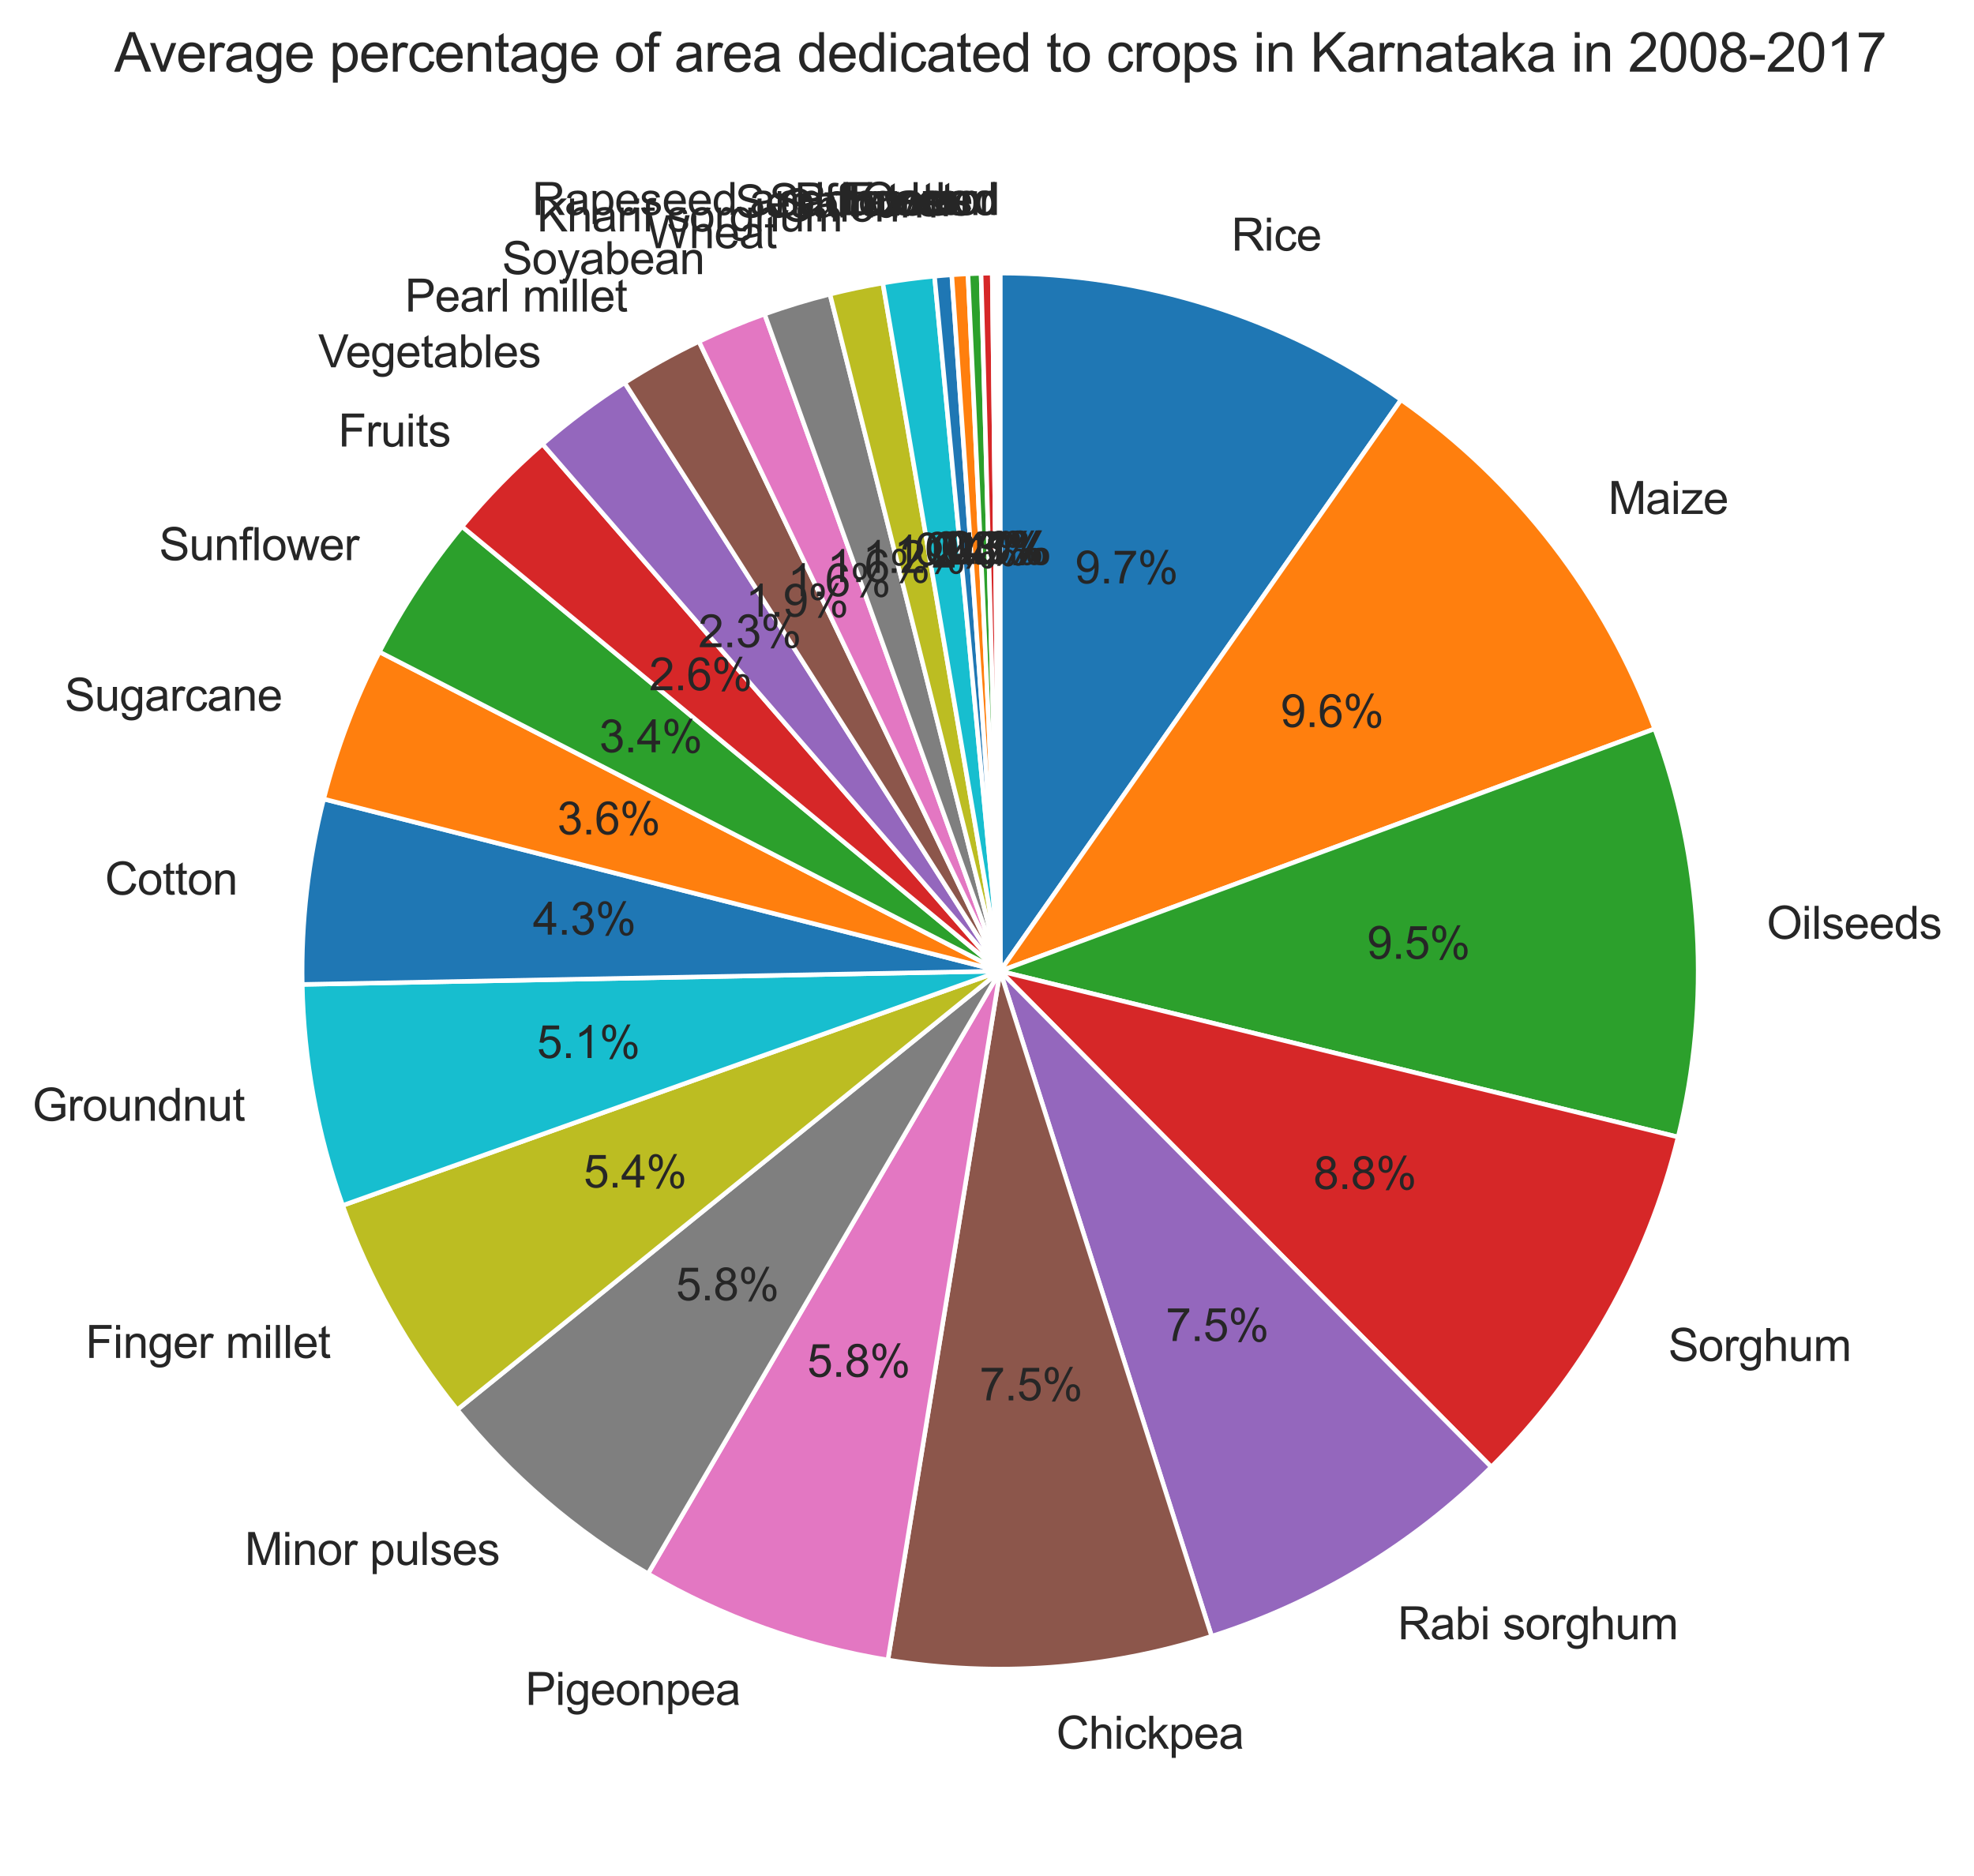 <svg xmlns="http://www.w3.org/2000/svg" xmlns:xlink="http://www.w3.org/1999/xlink" width="585.34" height="556.287" version="1.1" viewBox="0 0 439.005 417.216"><defs><style type="text/css">*{stroke-linejoin:round;stroke-linecap:butt}</style></defs><g id="figure_1"><g id="patch_1"><path d="M 0 417.216 L 439.005 417.216 L 439.005 -0 L 0 -0 z" style="fill:#fff"/></g><g id="axes_1"><g id="patch_2"><path d="M 311.59 88.906 C 298.606 79.796 284.303 72.729 269.178 67.952 C 254.054 63.175 238.286 60.744 222.425 60.744 L 222.425 215.976 z" style="fill:#1f77b4;stroke:#fff;stroke-linejoin:miter"/></g><g id="patch_3"><path d="M 368.002 162.086 C 362.564 147.394 354.932 133.609 345.367 121.201 C 335.802 108.794 324.414 97.905 311.59 88.906 L 222.425 215.976 z" style="fill:#ff7f0e;stroke:#fff;stroke-linejoin:miter"/></g><g id="patch_4"><path d="M 373.205 252.884 C 376.87 237.914 378.284 222.482 377.403 207.095 C 376.521 191.709 373.353 176.539 368.002 162.086 L 222.425 215.976 z" style="fill:#2ca02c;stroke:#fff;stroke-linejoin:miter"/></g><g id="patch_5"><path d="M 331.66 326.269 C 341.789 316.237 350.488 304.858 357.511 292.452 C 364.535 280.046 369.816 266.731 373.205 252.884 L 222.425 215.976 z" style="fill:#d62728;stroke:#fff;stroke-linejoin:miter"/></g><g id="patch_6"><path d="M 269.462 363.91 C 281.131 360.199 292.32 355.121 302.796 348.782 C 313.271 342.442 322.96 334.885 331.66 326.269 L 222.425 215.976 z" style="fill:#9467bd;stroke:#fff;stroke-linejoin:miter"/></g><g id="patch_7"><path d="M 197.459 369.187 C 209.459 371.142 221.646 371.681 233.772 370.792 C 245.897 369.904 257.876 367.594 269.462 363.91 L 222.425 215.976 z" style="fill:#8c564b;stroke:#fff;stroke-linejoin:miter"/></g><g id="patch_8"><path d="M 144.105 350.002 C 152.316 354.8 160.95 358.833 169.899 362.051 C 178.848 365.269 188.073 367.657 197.459 369.187 L 222.425 215.976 z" style="fill:#e377c2;stroke:#fff;stroke-linejoin:miter"/></g><g id="patch_9"><path d="M 101.682 313.536 C 107.578 320.833 114.123 327.581 121.237 333.696 C 128.351 339.811 136.005 345.269 144.105 350.002 L 222.425 215.976 z" style="fill:#7f7f7f;stroke:#fff;stroke-linejoin:miter"/></g><g id="patch_10"><path d="M 76.205 268.098 C 79.136 276.32 82.755 284.28 87.024 291.893 C 91.292 299.507 96.196 306.747 101.682 313.536 L 222.425 215.976 z" style="fill:#bcbd22;stroke:#fff;stroke-linejoin:miter"/></g><g id="patch_11"><path d="M 67.221 218.94 C 67.381 227.308 68.217 235.649 69.722 243.883 C 71.227 252.116 73.395 260.214 76.205 268.098 L 222.425 215.976 z" style="fill:#17becf;stroke:#fff;stroke-linejoin:miter"/></g><g id="patch_12"><path d="M 71.985 177.702 C 70.273 184.43 69.015 191.265 68.218 198.161 C 67.422 205.057 67.088 211.999 67.221 218.94 L 222.425 215.976 z" style="fill:#1f77b4;stroke:#fff;stroke-linejoin:miter"/></g><g id="patch_13"><path d="M 84.38 144.978 C 81.706 150.177 79.328 155.523 77.257 160.99 C 75.187 166.457 73.426 172.037 71.985 177.702 L 222.425 215.976 z" style="fill:#ff7f0e;stroke:#fff;stroke-linejoin:miter"/></g><g id="patch_14"><path d="M 102.754 117.102 C 99.202 121.401 95.884 125.889 92.815 130.545 C 89.746 135.201 86.931 140.019 84.38 144.978 L 222.425 215.976 z" style="fill:#2ca02c;stroke:#fff;stroke-linejoin:miter"/></g><g id="patch_15"><path d="M 120.65 98.763 C 117.421 101.567 114.309 104.502 111.323 107.563 C 108.336 110.623 105.478 113.806 102.754 117.102 L 222.425 215.976 z" style="fill:#d62728;stroke:#fff;stroke-linejoin:miter"/></g><g id="patch_16"><path d="M 138.924 85.114 C 135.716 87.161 132.585 89.326 129.536 91.603 C 126.487 93.88 123.523 96.268 120.65 98.763 L 222.425 215.976 z" style="fill:#9467bd;stroke:#fff;stroke-linejoin:miter"/></g><g id="patch_17"><path d="M 155.439 75.94 C 152.597 77.3 149.796 78.746 147.042 80.276 C 144.288 81.806 141.58 83.42 138.924 85.114 L 222.425 215.976 z" style="fill:#8c564b;stroke:#fff;stroke-linejoin:miter"/></g><g id="patch_18"><path d="M 170.039 69.85 C 167.556 70.74 165.096 71.694 162.661 72.709 C 160.227 73.725 157.819 74.802 155.439 75.94 L 222.425 215.976 z" style="fill:#e377c2;stroke:#fff;stroke-linejoin:miter"/></g><g id="patch_19"><path d="M 184.576 65.428 C 182.119 66.046 179.677 66.724 177.253 67.461 C 174.829 68.199 172.424 68.995 170.039 69.85 L 222.425 215.976 z" style="fill:#7f7f7f;stroke:#fff;stroke-linejoin:miter"/></g><g id="patch_20"><path d="M 196.335 62.952 C 194.36 63.289 192.392 63.663 190.431 64.076 C 188.471 64.489 186.519 64.94 184.576 65.428 L 222.425 215.976 z" style="fill:#bcbd22;stroke:#fff;stroke-linejoin:miter"/></g><g id="patch_21"><path d="M 207.831 61.431 C 205.906 61.613 203.985 61.831 202.069 62.084 C 200.152 62.338 198.24 62.627 196.335 62.952 L 222.425 215.976 z" style="fill:#17becf;stroke:#fff;stroke-linejoin:miter"/></g><g id="patch_22"><path d="M 211.666 61.117 C 211.026 61.161 210.387 61.21 209.747 61.262 C 209.108 61.315 208.469 61.371 207.831 61.431 L 222.425 215.976 z" style="fill:#1f77b4;stroke:#fff;stroke-linejoin:miter"/></g><g id="patch_23"><path d="M 215.268 60.909 C 214.667 60.936 214.067 60.968 213.466 61.002 C 212.866 61.037 212.266 61.075 211.666 61.117 L 222.425 215.976 z" style="fill:#ff7f0e;stroke:#fff;stroke-linejoin:miter"/></g><g id="patch_24"><path d="M 218.184 60.802 C 217.698 60.815 217.212 60.83 216.726 60.848 C 216.24 60.866 215.754 60.886 215.268 60.909 L 222.425 215.976 z" style="fill:#2ca02c;stroke:#fff;stroke-linejoin:miter"/></g><g id="patch_25"><path d="M 220.672 60.754 C 220.258 60.758 219.843 60.765 219.428 60.773 C 219.014 60.781 218.599 60.79 218.184 60.802 L 222.425 215.976 z" style="fill:#d62728;stroke:#fff;stroke-linejoin:miter"/></g><g id="patch_26"><path d="M 221.652 60.746 C 221.489 60.746 221.325 60.747 221.162 60.749 C 220.999 60.75 220.836 60.752 220.672 60.754 L 222.425 215.976 z" style="fill:#9467bd;stroke:#fff;stroke-linejoin:miter"/></g><g id="patch_27"><path d="M 222.187 60.744 C 222.098 60.744 222.009 60.744 221.92 60.744 C 221.83 60.745 221.741 60.745 221.652 60.746 L 222.425 215.976 z" style="fill:#8c564b;stroke:#fff;stroke-linejoin:miter"/></g><g id="patch_28"><path d="M 222.425 60.744 C 222.385 60.744 222.346 60.744 222.306 60.744 C 222.266 60.744 222.227 60.744 222.187 60.744 L 222.425 215.976 z" style="fill:#e377c2;stroke:#fff;stroke-linejoin:miter"/></g><g id="text_1"><g style="fill:#262626" transform="translate(273.854 55.734) scale(0.1 -0.1)"><defs><path id="ArialMT-52" d="M 503 0 L 503 4581 L 2534 4581 Q 3147 4581 3465 4457 Q 3784 4334 3975 4021 Q 4166 3709 4166 3331 Q 4166 2844 3850 2509 Q 3534 2175 2875 2084 Q 3116 1969 3241 1856 Q 3506 1613 3744 1247 L 4541 0 L 3778 0 L 3172 953 Q 2906 1366 2734 1584 Q 2563 1803 2427 1890 Q 2291 1978 2150 2013 Q 2047 2034 1813 2034 L 1109 2034 L 1109 0 L 503 0 z M 1109 2559 L 2413 2559 Q 2828 2559 3062 2645 Q 3297 2731 3419 2920 Q 3541 3109 3541 3331 Q 3541 3656 3305 3865 Q 3069 4075 2559 4075 L 1109 4075 L 1109 2559 z" transform="scale(0.016)"/><path id="ArialMT-69" d="M 425 3934 L 425 4581 L 988 4581 L 988 3934 L 425 3934 z M 425 0 L 425 3319 L 988 3319 L 988 0 L 425 0 z" transform="scale(0.016)"/><path id="ArialMT-63" d="M 2588 1216 L 3141 1144 Q 3050 572 2676 248 Q 2303 -75 1759 -75 Q 1078 -75 664 370 Q 250 816 250 1647 Q 250 2184 428 2587 Q 606 2991 970 3192 Q 1334 3394 1763 3394 Q 2303 3394 2647 3120 Q 2991 2847 3088 2344 L 2541 2259 Q 2463 2594 2264 2762 Q 2066 2931 1784 2931 Q 1359 2931 1093 2626 Q 828 2322 828 1663 Q 828 994 1084 691 Q 1341 388 1753 388 Q 2084 388 2306 591 Q 2528 794 2588 1216 z" transform="scale(0.016)"/><path id="ArialMT-65" d="M 2694 1069 L 3275 997 Q 3138 488 2766 206 Q 2394 -75 1816 -75 Q 1088 -75 661 373 Q 234 822 234 1631 Q 234 2469 665 2931 Q 1097 3394 1784 3394 Q 2450 3394 2872 2941 Q 3294 2488 3294 1666 Q 3294 1616 3291 1516 L 816 1516 Q 847 969 1125 678 Q 1403 388 1819 388 Q 2128 388 2347 550 Q 2566 713 2694 1069 z M 847 1978 L 2700 1978 Q 2663 2397 2488 2606 Q 2219 2931 1791 2931 Q 1403 2931 1139 2672 Q 875 2413 847 1978 z" transform="scale(0.016)"/></defs><use xlink:href="#ArialMT-52"/><use x="72.217" xlink:href="#ArialMT-69"/><use x="94.434" xlink:href="#ArialMT-63"/><use x="144.434" xlink:href="#ArialMT-65"/></g></g><g id="text_2"><g style="fill:#262626" transform="translate(239.081 129.746) scale(0.1 -0.1)"><defs><path id="ArialMT-39" d="M 350 1059 L 891 1109 Q 959 728 1153 556 Q 1347 384 1650 384 Q 1909 384 2104 503 Q 2300 622 2425 820 Q 2550 1019 2634 1356 Q 2719 1694 2719 2044 Q 2719 2081 2716 2156 Q 2547 1888 2255 1720 Q 1963 1553 1622 1553 Q 1053 1553 659 1965 Q 266 2378 266 3053 Q 266 3750 677 4175 Q 1088 4600 1706 4600 Q 2153 4600 2523 4359 Q 2894 4119 3086 3673 Q 3278 3228 3278 2384 Q 3278 1506 3087 986 Q 2897 466 2520 194 Q 2144 -78 1638 -78 Q 1100 -78 759 220 Q 419 519 350 1059 z M 2653 3081 Q 2653 3566 2395 3850 Q 2138 4134 1775 4134 Q 1400 4134 1122 3828 Q 844 3522 844 3034 Q 844 2597 1108 2323 Q 1372 2050 1759 2050 Q 2150 2050 2401 2323 Q 2653 2597 2653 3081 z" transform="scale(0.016)"/><path id="ArialMT-2e" d="M 581 0 L 581 641 L 1222 641 L 1222 0 L 581 0 z" transform="scale(0.016)"/><path id="ArialMT-37" d="M 303 3981 L 303 4522 L 3269 4522 L 3269 4084 Q 2831 3619 2401 2847 Q 1972 2075 1738 1259 Q 1569 684 1522 0 L 944 0 Q 953 541 1156 1306 Q 1359 2072 1739 2783 Q 2119 3494 2547 3981 L 303 3981 z" transform="scale(0.016)"/><path id="ArialMT-25" d="M 372 3481 Q 372 3972 619 4315 Q 866 4659 1334 4659 Q 1766 4659 2048 4351 Q 2331 4044 2331 3447 Q 2331 2866 2045 2552 Q 1759 2238 1341 2238 Q 925 2238 648 2547 Q 372 2856 372 3481 z M 1350 4272 Q 1141 4272 1002 4090 Q 863 3909 863 3425 Q 863 2984 1003 2804 Q 1144 2625 1350 2625 Q 1563 2625 1702 2806 Q 1841 2988 1841 3469 Q 1841 3913 1700 4092 Q 1559 4272 1350 4272 z M 1353 -169 L 3859 4659 L 4316 4659 L 1819 -169 L 1353 -169 z M 3334 1075 Q 3334 1569 3581 1911 Q 3828 2253 4300 2253 Q 4731 2253 5014 1945 Q 5297 1638 5297 1041 Q 5297 459 5011 145 Q 4725 -169 4303 -169 Q 3888 -169 3611 142 Q 3334 453 3334 1075 z M 4316 1866 Q 4103 1866 3964 1684 Q 3825 1503 3825 1019 Q 3825 581 3965 400 Q 4106 219 4313 219 Q 4528 219 4667 400 Q 4806 581 4806 1063 Q 4806 1506 4665 1686 Q 4525 1866 4316 1866 z" transform="scale(0.016)"/></defs><use xlink:href="#ArialMT-39"/><use x="55.615" xlink:href="#ArialMT-2e"/><use x="83.398" xlink:href="#ArialMT-37"/><use x="139.014" xlink:href="#ArialMT-25"/></g></g><g id="text_3"><g style="fill:#262626" transform="translate(357.661 114.309) scale(0.1 -0.1)"><defs><path id="ArialMT-4d" d="M 475 0 L 475 4581 L 1388 4581 L 2472 1338 Q 2622 884 2691 659 Q 2769 909 2934 1394 L 4031 4581 L 4847 4581 L 4847 0 L 4263 0 L 4263 3834 L 2931 0 L 2384 0 L 1059 3900 L 1059 0 L 475 0 z" transform="scale(0.016)"/><path id="ArialMT-61" d="M 2588 409 Q 2275 144 1986 34 Q 1697 -75 1366 -75 Q 819 -75 525 192 Q 231 459 231 875 Q 231 1119 342 1320 Q 453 1522 633 1644 Q 813 1766 1038 1828 Q 1203 1872 1538 1913 Q 2219 1994 2541 2106 Q 2544 2222 2544 2253 Q 2544 2597 2384 2738 Q 2169 2928 1744 2928 Q 1347 2928 1158 2789 Q 969 2650 878 2297 L 328 2372 Q 403 2725 575 2942 Q 747 3159 1072 3276 Q 1397 3394 1825 3394 Q 2250 3394 2515 3294 Q 2781 3194 2906 3042 Q 3031 2891 3081 2659 Q 3109 2516 3109 2141 L 3109 1391 Q 3109 606 3145 398 Q 3181 191 3288 0 L 2700 0 Q 2613 175 2588 409 z M 2541 1666 Q 2234 1541 1622 1453 Q 1275 1403 1131 1340 Q 988 1278 909 1158 Q 831 1038 831 891 Q 831 666 1001 516 Q 1172 366 1500 366 Q 1825 366 2078 508 Q 2331 650 2450 897 Q 2541 1088 2541 1459 L 2541 1666 z" transform="scale(0.016)"/><path id="ArialMT-7a" d="M 125 0 L 125 456 L 2238 2881 Q 1878 2863 1603 2863 L 250 2863 L 250 3319 L 2963 3319 L 2963 2947 L 1166 841 L 819 456 Q 1197 484 1528 484 L 3063 484 L 3063 0 L 125 0 z" transform="scale(0.016)"/></defs><use xlink:href="#ArialMT-4d"/><use x="83.301" xlink:href="#ArialMT-61"/><use x="138.916" xlink:href="#ArialMT-69"/><use x="161.133" xlink:href="#ArialMT-7a"/><use x="211.133" xlink:href="#ArialMT-65"/></g></g><g id="text_4"><g style="fill:#262626" transform="translate(284.794 161.696) scale(0.1 -0.1)"><defs><path id="ArialMT-36" d="M 3184 3459 L 2625 3416 Q 2550 3747 2413 3897 Q 2184 4138 1850 4138 Q 1581 4138 1378 3988 Q 1113 3794 959 3422 Q 806 3050 800 2363 Q 1003 2672 1297 2822 Q 1591 2972 1913 2972 Q 2475 2972 2870 2558 Q 3266 2144 3266 1488 Q 3266 1056 3080 686 Q 2894 316 2569 119 Q 2244 -78 1831 -78 Q 1128 -78 684 439 Q 241 956 241 2144 Q 241 3472 731 4075 Q 1159 4600 1884 4600 Q 2425 4600 2770 4297 Q 3116 3994 3184 3459 z M 888 1484 Q 888 1194 1011 928 Q 1134 663 1356 523 Q 1578 384 1822 384 Q 2178 384 2434 671 Q 2691 959 2691 1453 Q 2691 1928 2437 2201 Q 2184 2475 1800 2475 Q 1419 2475 1153 2201 Q 888 1928 888 1484 z" transform="scale(0.016)"/></defs><use xlink:href="#ArialMT-39"/><use x="55.615" xlink:href="#ArialMT-2e"/><use x="83.398" xlink:href="#ArialMT-36"/><use x="139.014" xlink:href="#ArialMT-25"/></g></g><g id="text_5"><g style="fill:#262626" transform="translate(392.9 208.792) scale(0.1 -0.1)"><defs><path id="ArialMT-4f" d="M 309 2231 Q 309 3372 921 4017 Q 1534 4663 2503 4663 Q 3138 4663 3647 4359 Q 4156 4056 4423 3514 Q 4691 2972 4691 2284 Q 4691 1588 4409 1038 Q 4128 488 3612 205 Q 3097 -78 2500 -78 Q 1853 -78 1343 234 Q 834 547 571 1087 Q 309 1628 309 2231 z M 934 2222 Q 934 1394 1379 917 Q 1825 441 2497 441 Q 3181 441 3623 922 Q 4066 1403 4066 2288 Q 4066 2847 3877 3264 Q 3688 3681 3323 3911 Q 2959 4141 2506 4141 Q 1863 4141 1398 3698 Q 934 3256 934 2222 z" transform="scale(0.016)"/><path id="ArialMT-6c" d="M 409 0 L 409 4581 L 972 4581 L 972 0 L 409 0 z" transform="scale(0.016)"/><path id="ArialMT-73" d="M 197 991 L 753 1078 Q 800 744 1014 566 Q 1228 388 1613 388 Q 2000 388 2187 545 Q 2375 703 2375 916 Q 2375 1106 2209 1216 Q 2094 1291 1634 1406 Q 1016 1563 777 1677 Q 538 1791 414 1992 Q 291 2194 291 2438 Q 291 2659 392 2848 Q 494 3038 669 3163 Q 800 3259 1026 3326 Q 1253 3394 1513 3394 Q 1903 3394 2198 3281 Q 2494 3169 2634 2976 Q 2775 2784 2828 2463 L 2278 2388 Q 2241 2644 2061 2787 Q 1881 2931 1553 2931 Q 1166 2931 1000 2803 Q 834 2675 834 2503 Q 834 2394 903 2306 Q 972 2216 1119 2156 Q 1203 2125 1616 2013 Q 2213 1853 2448 1751 Q 2684 1650 2818 1456 Q 2953 1263 2953 975 Q 2953 694 2789 445 Q 2625 197 2315 61 Q 2006 -75 1616 -75 Q 969 -75 630 194 Q 291 463 197 991 z" transform="scale(0.016)"/><path id="ArialMT-64" d="M 2575 0 L 2575 419 Q 2259 -75 1647 -75 Q 1250 -75 917 144 Q 584 363 401 755 Q 219 1147 219 1656 Q 219 2153 384 2558 Q 550 2963 881 3178 Q 1213 3394 1622 3394 Q 1922 3394 2156 3267 Q 2391 3141 2538 2938 L 2538 4581 L 3097 4581 L 3097 0 L 2575 0 z M 797 1656 Q 797 1019 1065 703 Q 1334 388 1700 388 Q 2069 388 2326 689 Q 2584 991 2584 1609 Q 2584 2291 2321 2609 Q 2059 2928 1675 2928 Q 1300 2928 1048 2622 Q 797 2316 797 1656 z" transform="scale(0.016)"/></defs><use xlink:href="#ArialMT-4f"/><use x="77.783" xlink:href="#ArialMT-69"/><use x="100" xlink:href="#ArialMT-6c"/><use x="122.217" xlink:href="#ArialMT-73"/><use x="172.217" xlink:href="#ArialMT-65"/><use x="227.832" xlink:href="#ArialMT-65"/><use x="283.447" xlink:href="#ArialMT-64"/><use x="339.063" xlink:href="#ArialMT-73"/></g></g><g id="text_6"><g style="fill:#262626" transform="translate(304.015 213.233) scale(0.1 -0.1)"><defs><path id="ArialMT-35" d="M 266 1200 L 856 1250 Q 922 819 1161 601 Q 1400 384 1738 384 Q 2144 384 2425 690 Q 2706 997 2706 1503 Q 2706 1984 2436 2262 Q 2166 2541 1728 2541 Q 1456 2541 1237 2417 Q 1019 2294 894 2097 L 366 2166 L 809 4519 L 3088 4519 L 3088 3981 L 1259 3981 L 1013 2750 Q 1425 3038 1878 3038 Q 2478 3038 2890 2622 Q 3303 2206 3303 1553 Q 3303 931 2941 478 Q 2500 -78 1738 -78 Q 1113 -78 717 272 Q 322 622 266 1200 z" transform="scale(0.016)"/></defs><use xlink:href="#ArialMT-39"/><use x="55.615" xlink:href="#ArialMT-2e"/><use x="83.398" xlink:href="#ArialMT-35"/><use x="139.014" xlink:href="#ArialMT-25"/></g></g><g id="text_7"><g style="fill:#262626" transform="translate(371.02 302.687) scale(0.1 -0.1)"><defs><path id="ArialMT-53" d="M 288 1472 L 859 1522 Q 900 1178 1048 958 Q 1197 738 1509 602 Q 1822 466 2213 466 Q 2559 466 2825 569 Q 3091 672 3220 851 Q 3350 1031 3350 1244 Q 3350 1459 3225 1620 Q 3100 1781 2813 1891 Q 2628 1963 1997 2114 Q 1366 2266 1113 2400 Q 784 2572 623 2826 Q 463 3081 463 3397 Q 463 3744 659 4045 Q 856 4347 1234 4503 Q 1613 4659 2075 4659 Q 2584 4659 2973 4495 Q 3363 4331 3572 4012 Q 3781 3694 3797 3291 L 3216 3247 Q 3169 3681 2898 3903 Q 2628 4125 2100 4125 Q 1550 4125 1298 3923 Q 1047 3722 1047 3438 Q 1047 3191 1225 3031 Q 1400 2872 2139 2705 Q 2878 2538 3153 2413 Q 3553 2228 3743 1945 Q 3934 1663 3934 1294 Q 3934 928 3725 604 Q 3516 281 3123 101 Q 2731 -78 2241 -78 Q 1619 -78 1198 103 Q 778 284 539 648 Q 300 1013 288 1472 z" transform="scale(0.016)"/><path id="ArialMT-6f" d="M 213 1659 Q 213 2581 725 3025 Q 1153 3394 1769 3394 Q 2453 3394 2887 2945 Q 3322 2497 3322 1706 Q 3322 1066 3130 698 Q 2938 331 2570 128 Q 2203 -75 1769 -75 Q 1072 -75 642 372 Q 213 819 213 1659 z M 791 1659 Q 791 1022 1069 705 Q 1347 388 1769 388 Q 2188 388 2466 706 Q 2744 1025 2744 1678 Q 2744 2294 2464 2611 Q 2184 2928 1769 2928 Q 1347 2928 1069 2612 Q 791 2297 791 1659 z" transform="scale(0.016)"/><path id="ArialMT-72" d="M 416 0 L 416 3319 L 922 3319 L 922 2816 Q 1116 3169 1280 3281 Q 1444 3394 1641 3394 Q 1925 3394 2219 3213 L 2025 2691 Q 1819 2813 1613 2813 Q 1428 2813 1281 2702 Q 1134 2591 1072 2394 Q 978 2094 978 1738 L 978 0 L 416 0 z" transform="scale(0.016)"/><path id="ArialMT-67" d="M 319 -275 L 866 -356 Q 900 -609 1056 -725 Q 1266 -881 1628 -881 Q 2019 -881 2231 -725 Q 2444 -569 2519 -288 Q 2563 -116 2559 434 Q 2191 0 1641 0 Q 956 0 581 494 Q 206 988 206 1678 Q 206 2153 378 2554 Q 550 2956 876 3175 Q 1203 3394 1644 3394 Q 2231 3394 2613 2919 L 2613 3319 L 3131 3319 L 3131 450 Q 3131 -325 2973 -648 Q 2816 -972 2473 -1159 Q 2131 -1347 1631 -1347 Q 1038 -1347 672 -1080 Q 306 -813 319 -275 z M 784 1719 Q 784 1066 1043 766 Q 1303 466 1694 466 Q 2081 466 2343 764 Q 2606 1063 2606 1700 Q 2606 2309 2336 2618 Q 2066 2928 1684 2928 Q 1309 2928 1046 2623 Q 784 2319 784 1719 z" transform="scale(0.016)"/><path id="ArialMT-68" d="M 422 0 L 422 4581 L 984 4581 L 984 2938 Q 1378 3394 1978 3394 Q 2347 3394 2619 3248 Q 2891 3103 3008 2847 Q 3125 2591 3125 2103 L 3125 0 L 2563 0 L 2563 2103 Q 2563 2525 2380 2717 Q 2197 2909 1863 2909 Q 1613 2909 1392 2779 Q 1172 2650 1078 2428 Q 984 2206 984 1816 L 984 0 L 422 0 z" transform="scale(0.016)"/><path id="ArialMT-75" d="M 2597 0 L 2597 488 Q 2209 -75 1544 -75 Q 1250 -75 995 37 Q 741 150 617 320 Q 494 491 444 738 Q 409 903 409 1263 L 409 3319 L 972 3319 L 972 1478 Q 972 1038 1006 884 Q 1059 663 1231 536 Q 1403 409 1656 409 Q 1909 409 2131 539 Q 2353 669 2445 892 Q 2538 1116 2538 1541 L 2538 3319 L 3100 3319 L 3100 0 L 2597 0 z" transform="scale(0.016)"/><path id="ArialMT-6d" d="M 422 0 L 422 3319 L 925 3319 L 925 2853 Q 1081 3097 1340 3245 Q 1600 3394 1931 3394 Q 2300 3394 2536 3241 Q 2772 3088 2869 2813 Q 3263 3394 3894 3394 Q 4388 3394 4653 3120 Q 4919 2847 4919 2278 L 4919 0 L 4359 0 L 4359 2091 Q 4359 2428 4304 2576 Q 4250 2725 4106 2815 Q 3963 2906 3769 2906 Q 3419 2906 3187 2673 Q 2956 2441 2956 1928 L 2956 0 L 2394 0 L 2394 2156 Q 2394 2531 2256 2718 Q 2119 2906 1806 2906 Q 1569 2906 1367 2781 Q 1166 2656 1075 2415 Q 984 2175 984 1722 L 984 0 L 422 0 z" transform="scale(0.016)"/></defs><use xlink:href="#ArialMT-53"/><use x="66.699" xlink:href="#ArialMT-6f"/><use x="122.314" xlink:href="#ArialMT-72"/><use x="155.615" xlink:href="#ArialMT-67"/><use x="211.23" xlink:href="#ArialMT-68"/><use x="266.846" xlink:href="#ArialMT-75"/><use x="322.461" xlink:href="#ArialMT-6d"/></g></g><g id="text_8"><g style="fill:#262626" transform="translate(292.081 264.446) scale(0.1 -0.1)"><defs><path id="ArialMT-38" d="M 1131 2484 Q 781 2613 612 2850 Q 444 3088 444 3419 Q 444 3919 803 4259 Q 1163 4600 1759 4600 Q 2359 4600 2725 4251 Q 3091 3903 3091 3403 Q 3091 3084 2923 2848 Q 2756 2613 2416 2484 Q 2838 2347 3058 2040 Q 3278 1734 3278 1309 Q 3278 722 2862 322 Q 2447 -78 1769 -78 Q 1091 -78 675 323 Q 259 725 259 1325 Q 259 1772 486 2073 Q 713 2375 1131 2484 z M 1019 3438 Q 1019 3113 1228 2906 Q 1438 2700 1772 2700 Q 2097 2700 2305 2904 Q 2513 3109 2513 3406 Q 2513 3716 2298 3927 Q 2084 4138 1766 4138 Q 1444 4138 1231 3931 Q 1019 3725 1019 3438 z M 838 1322 Q 838 1081 952 856 Q 1066 631 1291 507 Q 1516 384 1775 384 Q 2178 384 2440 643 Q 2703 903 2703 1303 Q 2703 1709 2433 1975 Q 2163 2241 1756 2241 Q 1359 2241 1098 1978 Q 838 1716 838 1322 z" transform="scale(0.016)"/></defs><use xlink:href="#ArialMT-38"/><use x="55.615" xlink:href="#ArialMT-2e"/><use x="83.398" xlink:href="#ArialMT-38"/><use x="139.014" xlink:href="#ArialMT-25"/></g></g><g id="text_9"><g style="fill:#262626" transform="translate(310.833 364.589) scale(0.1 -0.1)"><defs><path id="ArialMT-62" d="M 941 0 L 419 0 L 419 4581 L 981 4581 L 981 2947 Q 1338 3394 1891 3394 Q 2197 3394 2470 3270 Q 2744 3147 2920 2923 Q 3097 2700 3197 2384 Q 3297 2069 3297 1709 Q 3297 856 2875 390 Q 2453 -75 1863 -75 Q 1275 -75 941 416 L 941 0 z M 934 1684 Q 934 1088 1097 822 Q 1363 388 1816 388 Q 2184 388 2453 708 Q 2722 1028 2722 1663 Q 2722 2313 2464 2622 Q 2206 2931 1841 2931 Q 1472 2931 1203 2611 Q 934 2291 934 1684 z" transform="scale(0.016)"/><path id="ArialMT-20" transform="scale(0.016)"/></defs><use xlink:href="#ArialMT-52"/><use x="72.217" xlink:href="#ArialMT-61"/><use x="127.832" xlink:href="#ArialMT-62"/><use x="183.447" xlink:href="#ArialMT-69"/><use x="205.664" xlink:href="#ArialMT-20"/><use x="233.447" xlink:href="#ArialMT-73"/><use x="283.447" xlink:href="#ArialMT-6f"/><use x="339.063" xlink:href="#ArialMT-72"/><use x="372.363" xlink:href="#ArialMT-67"/><use x="427.979" xlink:href="#ArialMT-68"/><use x="483.594" xlink:href="#ArialMT-75"/><use x="539.209" xlink:href="#ArialMT-6d"/></g></g><g id="text_10"><g style="fill:#262626" transform="translate(259.251 298.244) scale(0.1 -0.1)"><use xlink:href="#ArialMT-37"/><use x="55.615" xlink:href="#ArialMT-2e"/><use x="83.398" xlink:href="#ArialMT-35"/><use x="139.014" xlink:href="#ArialMT-25"/></g></g><g id="text_11"><g style="fill:#262626" transform="translate(234.906 388.92) scale(0.1 -0.1)"><defs><path id="ArialMT-43" d="M 3763 1606 L 4369 1453 Q 4178 706 3683 314 Q 3188 -78 2472 -78 Q 1731 -78 1267 223 Q 803 525 561 1097 Q 319 1669 319 2325 Q 319 3041 592 3573 Q 866 4106 1370 4382 Q 1875 4659 2481 4659 Q 3169 4659 3637 4309 Q 4106 3959 4291 3325 L 3694 3184 Q 3534 3684 3231 3912 Q 2928 4141 2469 4141 Q 1941 4141 1586 3887 Q 1231 3634 1087 3207 Q 944 2781 944 2328 Q 944 1744 1114 1308 Q 1284 872 1643 656 Q 2003 441 2422 441 Q 2931 441 3284 734 Q 3638 1028 3763 1606 z" transform="scale(0.016)"/><path id="ArialMT-6b" d="M 425 0 L 425 4581 L 988 4581 L 988 1969 L 2319 3319 L 3047 3319 L 1778 2088 L 3175 0 L 2481 0 L 1384 1697 L 988 1316 L 988 0 L 425 0 z" transform="scale(0.016)"/><path id="ArialMT-70" d="M 422 -1272 L 422 3319 L 934 3319 L 934 2888 Q 1116 3141 1344 3267 Q 1572 3394 1897 3394 Q 2322 3394 2647 3175 Q 2972 2956 3137 2557 Q 3303 2159 3303 1684 Q 3303 1175 3120 767 Q 2938 359 2589 142 Q 2241 -75 1856 -75 Q 1575 -75 1351 44 Q 1128 163 984 344 L 984 -1272 L 422 -1272 z M 931 1641 Q 931 1000 1190 694 Q 1450 388 1819 388 Q 2194 388 2461 705 Q 2728 1022 2728 1688 Q 2728 2322 2467 2637 Q 2206 2953 1844 2953 Q 1484 2953 1207 2617 Q 931 2281 931 1641 z" transform="scale(0.016)"/></defs><use xlink:href="#ArialMT-43"/><use x="72.217" xlink:href="#ArialMT-68"/><use x="127.832" xlink:href="#ArialMT-69"/><use x="150.049" xlink:href="#ArialMT-63"/><use x="200.049" xlink:href="#ArialMT-6b"/><use x="250.049" xlink:href="#ArialMT-70"/><use x="305.664" xlink:href="#ArialMT-65"/><use x="361.279" xlink:href="#ArialMT-61"/></g></g><g id="text_12"><g style="fill:#262626" transform="translate(217.837 311.451) scale(0.1 -0.1)"><use xlink:href="#ArialMT-37"/><use x="55.615" xlink:href="#ArialMT-2e"/><use x="83.398" xlink:href="#ArialMT-35"/><use x="139.014" xlink:href="#ArialMT-25"/></g></g><g id="text_13"><g style="fill:#262626" transform="translate(116.827 379.185) scale(0.1 -0.1)"><defs><path id="ArialMT-50" d="M 494 0 L 494 4581 L 2222 4581 Q 2678 4581 2919 4538 Q 3256 4481 3484 4323 Q 3713 4166 3852 3881 Q 3991 3597 3991 3256 Q 3991 2672 3619 2267 Q 3247 1863 2275 1863 L 1100 1863 L 1100 0 L 494 0 z M 1100 2403 L 2284 2403 Q 2872 2403 3119 2622 Q 3366 2841 3366 3238 Q 3366 3525 3220 3729 Q 3075 3934 2838 4000 Q 2684 4041 2272 4041 L 1100 4041 L 1100 2403 z" transform="scale(0.016)"/><path id="ArialMT-6e" d="M 422 0 L 422 3319 L 928 3319 L 928 2847 Q 1294 3394 1984 3394 Q 2284 3394 2536 3286 Q 2788 3178 2913 3003 Q 3038 2828 3088 2588 Q 3119 2431 3119 2041 L 3119 0 L 2556 0 L 2556 2019 Q 2556 2363 2490 2533 Q 2425 2703 2258 2804 Q 2091 2906 1866 2906 Q 1506 2906 1245 2678 Q 984 2450 984 1813 L 984 0 L 422 0 z" transform="scale(0.016)"/></defs><use xlink:href="#ArialMT-50"/><use x="66.699" xlink:href="#ArialMT-69"/><use x="88.916" xlink:href="#ArialMT-67"/><use x="144.531" xlink:href="#ArialMT-65"/><use x="200.146" xlink:href="#ArialMT-6f"/><use x="255.762" xlink:href="#ArialMT-6e"/><use x="311.377" xlink:href="#ArialMT-70"/><use x="366.992" xlink:href="#ArialMT-65"/><use x="422.607" xlink:href="#ArialMT-61"/></g></g><g id="text_14"><g style="fill:#262626" transform="translate(179.513 306.206) scale(0.1 -0.1)"><use xlink:href="#ArialMT-35"/><use x="55.615" xlink:href="#ArialMT-2e"/><use x="83.398" xlink:href="#ArialMT-38"/><use x="139.014" xlink:href="#ArialMT-25"/></g></g><g id="text_15"><g style="fill:#262626" transform="translate(54.433 348.053) scale(0.1 -0.1)"><use xlink:href="#ArialMT-4d"/><use x="83.301" xlink:href="#ArialMT-69"/><use x="105.518" xlink:href="#ArialMT-6e"/><use x="161.133" xlink:href="#ArialMT-6f"/><use x="216.748" xlink:href="#ArialMT-72"/><use x="250.049" xlink:href="#ArialMT-20"/><use x="277.832" xlink:href="#ArialMT-70"/><use x="333.447" xlink:href="#ArialMT-75"/><use x="389.063" xlink:href="#ArialMT-6c"/><use x="411.279" xlink:href="#ArialMT-73"/><use x="461.279" xlink:href="#ArialMT-65"/><use x="516.895" xlink:href="#ArialMT-73"/></g></g><g id="text_16"><g style="fill:#262626" transform="translate(150.316 289.193) scale(0.1 -0.1)"><use xlink:href="#ArialMT-35"/><use x="55.615" xlink:href="#ArialMT-2e"/><use x="83.398" xlink:href="#ArialMT-38"/><use x="139.014" xlink:href="#ArialMT-25"/></g></g><g id="text_17"><g style="fill:#262626" transform="translate(19.029 302.012) scale(0.1 -0.1)"><defs><path id="ArialMT-46" d="M 525 0 L 525 4581 L 3616 4581 L 3616 4041 L 1131 4041 L 1131 2622 L 3281 2622 L 3281 2081 L 1131 2081 L 1131 0 L 525 0 z" transform="scale(0.016)"/><path id="ArialMT-74" d="M 1650 503 L 1731 6 Q 1494 -44 1306 -44 Q 1000 -44 831 53 Q 663 150 594 308 Q 525 466 525 972 L 525 2881 L 113 2881 L 113 3319 L 525 3319 L 525 4141 L 1084 4478 L 1084 3319 L 1650 3319 L 1650 2881 L 1084 2881 L 1084 941 Q 1084 700 1114 631 Q 1144 563 1211 522 Q 1278 481 1403 481 Q 1497 481 1650 503 z" transform="scale(0.016)"/></defs><use xlink:href="#ArialMT-46"/><use x="61.084" xlink:href="#ArialMT-69"/><use x="83.301" xlink:href="#ArialMT-6e"/><use x="138.916" xlink:href="#ArialMT-67"/><use x="194.531" xlink:href="#ArialMT-65"/><use x="250.146" xlink:href="#ArialMT-72"/><use x="283.447" xlink:href="#ArialMT-20"/><use x="311.23" xlink:href="#ArialMT-6d"/><use x="394.531" xlink:href="#ArialMT-69"/><use x="416.748" xlink:href="#ArialMT-6c"/><use x="438.965" xlink:href="#ArialMT-6c"/><use x="461.182" xlink:href="#ArialMT-65"/><use x="516.797" xlink:href="#ArialMT-74"/></g></g><g id="text_18"><g style="fill:#262626" transform="translate(129.788 264.111) scale(0.1 -0.1)"><defs><path id="ArialMT-34" d="M 2069 0 L 2069 1097 L 81 1097 L 81 1613 L 2172 4581 L 2631 4581 L 2631 1613 L 3250 1613 L 3250 1097 L 2631 1097 L 2631 0 L 2069 0 z M 2069 1613 L 2069 3678 L 634 1613 L 2069 1613 z" transform="scale(0.016)"/></defs><use xlink:href="#ArialMT-35"/><use x="55.615" xlink:href="#ArialMT-2e"/><use x="83.398" xlink:href="#ArialMT-34"/><use x="139.014" xlink:href="#ArialMT-25"/></g></g><g id="text_19"><g style="fill:#262626" transform="translate(7.2 249.259) scale(0.1 -0.1)"><defs><path id="ArialMT-47" d="M 2638 1797 L 2638 2334 L 4578 2338 L 4578 638 Q 4131 281 3656 101 Q 3181 -78 2681 -78 Q 2006 -78 1454 211 Q 903 500 622 1047 Q 341 1594 341 2269 Q 341 2938 620 3517 Q 900 4097 1425 4378 Q 1950 4659 2634 4659 Q 3131 4659 3532 4498 Q 3934 4338 4162 4050 Q 4391 3763 4509 3300 L 3963 3150 Q 3859 3500 3706 3700 Q 3553 3900 3268 4020 Q 2984 4141 2638 4141 Q 2222 4141 1919 4014 Q 1616 3888 1430 3681 Q 1244 3475 1141 3228 Q 966 2803 966 2306 Q 966 1694 1177 1281 Q 1388 869 1791 669 Q 2194 469 2647 469 Q 3041 469 3416 620 Q 3791 772 3984 944 L 3984 1797 L 2638 1797 z" transform="scale(0.016)"/></defs><use xlink:href="#ArialMT-47"/><use x="77.783" xlink:href="#ArialMT-72"/><use x="111.084" xlink:href="#ArialMT-6f"/><use x="166.699" xlink:href="#ArialMT-75"/><use x="222.314" xlink:href="#ArialMT-6e"/><use x="277.93" xlink:href="#ArialMT-64"/><use x="333.545" xlink:href="#ArialMT-6e"/><use x="389.16" xlink:href="#ArialMT-75"/><use x="444.775" xlink:href="#ArialMT-74"/></g></g><g id="text_20"><g style="fill:#262626" transform="translate(119.407 235.305) scale(0.1 -0.1)"><defs><path id="ArialMT-31" d="M 2384 0 L 1822 0 L 1822 3584 Q 1619 3391 1289 3197 Q 959 3003 697 2906 L 697 3450 Q 1169 3672 1522 3987 Q 1875 4303 2022 4600 L 2384 4600 L 2384 0 z" transform="scale(0.016)"/></defs><use xlink:href="#ArialMT-35"/><use x="55.615" xlink:href="#ArialMT-2e"/><use x="83.398" xlink:href="#ArialMT-31"/><use x="139.014" xlink:href="#ArialMT-25"/></g></g><g id="text_21"><g style="fill:#262626" transform="translate(23.337 198.965) scale(0.1 -0.1)"><use xlink:href="#ArialMT-43"/><use x="72.217" xlink:href="#ArialMT-6f"/><use x="127.832" xlink:href="#ArialMT-74"/><use x="155.615" xlink:href="#ArialMT-74"/><use x="183.398" xlink:href="#ArialMT-6f"/><use x="239.014" xlink:href="#ArialMT-6e"/></g></g><g id="text_22"><g style="fill:#262626" transform="translate(118.505 207.872) scale(0.1 -0.1)"><defs><path id="ArialMT-33" d="M 269 1209 L 831 1284 Q 928 806 1161 595 Q 1394 384 1728 384 Q 2125 384 2398 659 Q 2672 934 2672 1341 Q 2672 1728 2419 1979 Q 2166 2231 1775 2231 Q 1616 2231 1378 2169 L 1441 2663 Q 1497 2656 1531 2656 Q 1891 2656 2178 2843 Q 2466 3031 2466 3422 Q 2466 3731 2256 3934 Q 2047 4138 1716 4138 Q 1388 4138 1169 3931 Q 950 3725 888 3313 L 325 3413 Q 428 3978 793 4289 Q 1159 4600 1703 4600 Q 2078 4600 2393 4439 Q 2709 4278 2876 4000 Q 3044 3722 3044 3409 Q 3044 3113 2884 2869 Q 2725 2625 2413 2481 Q 2819 2388 3044 2092 Q 3269 1797 3269 1353 Q 3269 753 2831 336 Q 2394 -81 1725 -81 Q 1122 -81 723 278 Q 325 638 269 1209 z" transform="scale(0.016)"/></defs><use xlink:href="#ArialMT-34"/><use x="55.615" xlink:href="#ArialMT-2e"/><use x="83.398" xlink:href="#ArialMT-33"/><use x="139.014" xlink:href="#ArialMT-25"/></g></g><g id="text_23"><g style="fill:#262626" transform="translate(14.375 158.079) scale(0.1 -0.1)"><use xlink:href="#ArialMT-53"/><use x="66.699" xlink:href="#ArialMT-75"/><use x="122.314" xlink:href="#ArialMT-67"/><use x="177.93" xlink:href="#ArialMT-61"/><use x="233.545" xlink:href="#ArialMT-72"/><use x="266.846" xlink:href="#ArialMT-63"/><use x="316.846" xlink:href="#ArialMT-61"/><use x="372.461" xlink:href="#ArialMT-6e"/><use x="428.076" xlink:href="#ArialMT-65"/></g></g><g id="text_24"><g style="fill:#262626" transform="translate(123.928 185.569) scale(0.1 -0.1)"><use xlink:href="#ArialMT-33"/><use x="55.615" xlink:href="#ArialMT-2e"/><use x="83.398" xlink:href="#ArialMT-36"/><use x="139.014" xlink:href="#ArialMT-25"/></g></g><g id="text_25"><g style="fill:#262626" transform="translate(35.389 124.587) scale(0.1 -0.1)"><defs><path id="ArialMT-66" d="M 556 0 L 556 2881 L 59 2881 L 59 3319 L 556 3319 L 556 3672 Q 556 4006 616 4169 Q 697 4388 901 4523 Q 1106 4659 1475 4659 Q 1713 4659 2000 4603 L 1916 4113 Q 1741 4144 1584 4144 Q 1328 4144 1222 4034 Q 1116 3925 1116 3625 L 1116 3319 L 1763 3319 L 1763 2881 L 1116 2881 L 1116 0 L 556 0 z" transform="scale(0.016)"/><path id="ArialMT-77" d="M 1034 0 L 19 3319 L 600 3319 L 1128 1403 L 1325 691 Q 1338 744 1497 1375 L 2025 3319 L 2603 3319 L 3100 1394 L 3266 759 L 3456 1400 L 4025 3319 L 4572 3319 L 3534 0 L 2950 0 L 2422 1988 L 2294 2553 L 1622 0 L 1034 0 z" transform="scale(0.016)"/></defs><use xlink:href="#ArialMT-53"/><use x="66.699" xlink:href="#ArialMT-75"/><use x="122.314" xlink:href="#ArialMT-6e"/><use x="177.93" xlink:href="#ArialMT-66"/><use x="205.713" xlink:href="#ArialMT-6c"/><use x="227.93" xlink:href="#ArialMT-6f"/><use x="283.545" xlink:href="#ArialMT-77"/><use x="355.762" xlink:href="#ArialMT-65"/><use x="411.377" xlink:href="#ArialMT-72"/></g></g><g id="text_26"><g style="fill:#262626" transform="translate(133.263 167.302) scale(0.1 -0.1)"><use xlink:href="#ArialMT-33"/><use x="55.615" xlink:href="#ArialMT-2e"/><use x="83.398" xlink:href="#ArialMT-34"/><use x="139.014" xlink:href="#ArialMT-25"/></g></g><g id="text_27"><g style="fill:#262626" transform="translate(75.214 99.307) scale(0.1 -0.1)"><use xlink:href="#ArialMT-46"/><use x="61.084" xlink:href="#ArialMT-72"/><use x="94.385" xlink:href="#ArialMT-75"/><use x="150" xlink:href="#ArialMT-69"/><use x="172.217" xlink:href="#ArialMT-74"/><use x="200" xlink:href="#ArialMT-73"/></g></g><g id="text_28"><g style="fill:#262626" transform="translate(144.367 153.513) scale(0.1 -0.1)"><defs><path id="ArialMT-32" d="M 3222 541 L 3222 0 L 194 0 Q 188 203 259 391 Q 375 700 629 1000 Q 884 1300 1366 1694 Q 2113 2306 2375 2664 Q 2638 3022 2638 3341 Q 2638 3675 2398 3904 Q 2159 4134 1775 4134 Q 1369 4134 1125 3890 Q 881 3647 878 3216 L 300 3275 Q 359 3922 746 4261 Q 1134 4600 1788 4600 Q 2447 4600 2831 4234 Q 3216 3869 3216 3328 Q 3216 3053 3103 2787 Q 2991 2522 2730 2228 Q 2469 1934 1863 1422 Q 1356 997 1212 845 Q 1069 694 975 541 L 3222 541 z" transform="scale(0.016)"/></defs><use xlink:href="#ArialMT-32"/><use x="55.615" xlink:href="#ArialMT-2e"/><use x="83.398" xlink:href="#ArialMT-36"/><use x="139.014" xlink:href="#ArialMT-25"/></g></g><g id="text_29"><g style="fill:#262626" transform="translate(70.761 81.692) scale(0.1 -0.1)"><defs><path id="ArialMT-56" d="M 1803 0 L 28 4581 L 684 4581 L 1875 1253 Q 2019 853 2116 503 Q 2222 878 2363 1253 L 3600 4581 L 4219 4581 L 2425 0 L 1803 0 z" transform="scale(0.016)"/></defs><use xlink:href="#ArialMT-56"/><use x="61.199" xlink:href="#ArialMT-65"/><use x="116.814" xlink:href="#ArialMT-67"/><use x="172.43" xlink:href="#ArialMT-65"/><use x="228.045" xlink:href="#ArialMT-74"/><use x="255.828" xlink:href="#ArialMT-61"/><use x="311.443" xlink:href="#ArialMT-62"/><use x="367.059" xlink:href="#ArialMT-6c"/><use x="389.275" xlink:href="#ArialMT-65"/><use x="444.891" xlink:href="#ArialMT-73"/></g></g><g id="text_30"><g style="fill:#262626" transform="translate(155.295 143.937) scale(0.1 -0.1)"><use xlink:href="#ArialMT-32"/><use x="55.615" xlink:href="#ArialMT-2e"/><use x="83.398" xlink:href="#ArialMT-33"/><use x="139.014" xlink:href="#ArialMT-25"/></g></g><g id="text_31"><g style="fill:#262626" transform="translate(90.048 69.291) scale(0.1 -0.1)"><use xlink:href="#ArialMT-50"/><use x="66.699" xlink:href="#ArialMT-65"/><use x="122.314" xlink:href="#ArialMT-61"/><use x="177.93" xlink:href="#ArialMT-72"/><use x="211.23" xlink:href="#ArialMT-6c"/><use x="233.447" xlink:href="#ArialMT-20"/><use x="261.23" xlink:href="#ArialMT-6d"/><use x="344.531" xlink:href="#ArialMT-69"/><use x="366.748" xlink:href="#ArialMT-6c"/><use x="388.965" xlink:href="#ArialMT-6c"/><use x="411.182" xlink:href="#ArialMT-65"/><use x="466.797" xlink:href="#ArialMT-74"/></g></g><g id="text_32"><g style="fill:#262626" transform="translate(165.799 137.141) scale(0.1 -0.1)"><use xlink:href="#ArialMT-31"/><use x="55.615" xlink:href="#ArialMT-2e"/><use x="83.398" xlink:href="#ArialMT-39"/><use x="139.014" xlink:href="#ArialMT-25"/></g></g><g id="text_33"><g style="fill:#262626" transform="translate(111.649 60.97) scale(0.1 -0.1)"><defs><path id="ArialMT-79" d="M 397 -1278 L 334 -750 Q 519 -800 656 -800 Q 844 -800 956 -737 Q 1069 -675 1141 -563 Q 1194 -478 1313 -144 Q 1328 -97 1363 -6 L 103 3319 L 709 3319 L 1400 1397 Q 1534 1031 1641 628 Q 1738 1016 1872 1384 L 2581 3319 L 3144 3319 L 1881 -56 Q 1678 -603 1566 -809 Q 1416 -1088 1222 -1217 Q 1028 -1347 759 -1347 Q 597 -1347 397 -1278 z" transform="scale(0.016)"/></defs><use xlink:href="#ArialMT-53"/><use x="66.699" xlink:href="#ArialMT-6f"/><use x="122.314" xlink:href="#ArialMT-79"/><use x="172.314" xlink:href="#ArialMT-61"/><use x="227.93" xlink:href="#ArialMT-62"/><use x="283.545" xlink:href="#ArialMT-65"/><use x="339.16" xlink:href="#ArialMT-61"/><use x="394.775" xlink:href="#ArialMT-6e"/></g></g><g id="text_34"><g style="fill:#262626" transform="translate(175.171 132.601) scale(0.1 -0.1)"><use xlink:href="#ArialMT-31"/><use x="55.615" xlink:href="#ArialMT-2e"/><use x="83.398" xlink:href="#ArialMT-36"/><use x="139.014" xlink:href="#ArialMT-25"/></g></g><g id="text_35"><g style="fill:#262626" transform="translate(143.836 55.195) scale(0.1 -0.1)"><defs><path id="ArialMT-57" d="M 1294 0 L 78 4581 L 700 4581 L 1397 1578 Q 1509 1106 1591 641 Q 1766 1375 1797 1488 L 2669 4581 L 3400 4581 L 4056 2263 Q 4303 1400 4413 641 Q 4500 1075 4641 1638 L 5359 4581 L 5969 4581 L 4713 0 L 4128 0 L 3163 3491 Q 3041 3928 3019 4028 Q 2947 3713 2884 3491 L 1913 0 L 1294 0 z" transform="scale(0.016)"/></defs><use xlink:href="#ArialMT-57"/><use x="94.385" xlink:href="#ArialMT-68"/><use x="150" xlink:href="#ArialMT-65"/><use x="205.615" xlink:href="#ArialMT-61"/><use x="261.23" xlink:href="#ArialMT-74"/></g></g><g id="text_36"><g style="fill:#262626" transform="translate(183.926 129.452) scale(0.1 -0.1)"><use xlink:href="#ArialMT-31"/><use x="55.615" xlink:href="#ArialMT-2e"/><use x="83.398" xlink:href="#ArialMT-36"/><use x="139.014" xlink:href="#ArialMT-25"/></g></g><g id="text_37"><g style="fill:#262626" transform="translate(119.429 51.474) scale(0.1 -0.1)"><defs><path id="ArialMT-4b" d="M 469 0 L 469 4581 L 1075 4581 L 1075 2309 L 3350 4581 L 4172 4581 L 2250 2725 L 4256 0 L 3456 0 L 1825 2319 L 1075 1588 L 1075 0 L 469 0 z" transform="scale(0.016)"/></defs><use xlink:href="#ArialMT-4b"/><use x="66.699" xlink:href="#ArialMT-68"/><use x="122.314" xlink:href="#ArialMT-61"/><use x="177.93" xlink:href="#ArialMT-72"/><use x="211.23" xlink:href="#ArialMT-69"/><use x="233.447" xlink:href="#ArialMT-66"/><use x="261.23" xlink:href="#ArialMT-20"/><use x="289.014" xlink:href="#ArialMT-73"/><use x="339.014" xlink:href="#ArialMT-6f"/><use x="394.629" xlink:href="#ArialMT-72"/><use x="427.93" xlink:href="#ArialMT-67"/><use x="483.545" xlink:href="#ArialMT-68"/><use x="539.16" xlink:href="#ArialMT-75"/><use x="594.775" xlink:href="#ArialMT-6d"/></g></g><g id="text_38"><g style="fill:#262626" transform="translate(191.833 127.421) scale(0.1 -0.1)"><use xlink:href="#ArialMT-31"/><use x="55.615" xlink:href="#ArialMT-2e"/><use x="83.398" xlink:href="#ArialMT-32"/><use x="139.014" xlink:href="#ArialMT-25"/></g></g><g id="text_39"><g style="fill:#262626" transform="translate(173.35 49.28) scale(0.1 -0.1)"><use xlink:href="#ArialMT-4f"/><use x="77.783" xlink:href="#ArialMT-6e"/><use x="133.398" xlink:href="#ArialMT-69"/><use x="155.615" xlink:href="#ArialMT-6f"/><use x="211.23" xlink:href="#ArialMT-6e"/></g></g><g id="text_40"><g style="fill:#262626" transform="translate(198.815 126.226) scale(0.1 -0.1)"><use xlink:href="#ArialMT-31"/><use x="55.615" xlink:href="#ArialMT-2e"/><use x="83.398" xlink:href="#ArialMT-32"/><use x="139.014" xlink:href="#ArialMT-25"/></g></g><g id="text_41"><g style="fill:#262626" transform="translate(163.467 48.376) scale(0.1 -0.1)"><use xlink:href="#ArialMT-53"/><use x="66.699" xlink:href="#ArialMT-65"/><use x="122.314" xlink:href="#ArialMT-73"/><use x="172.314" xlink:href="#ArialMT-61"/><use x="227.93" xlink:href="#ArialMT-6d"/><use x="311.23" xlink:href="#ArialMT-75"/><use x="366.846" xlink:href="#ArialMT-6d"/></g></g><g id="text_42"><g style="fill:#262626" transform="translate(203.422 125.733) scale(0.1 -0.1)"><defs><path id="ArialMT-30" d="M 266 2259 Q 266 3072 433 3567 Q 600 4063 929 4331 Q 1259 4600 1759 4600 Q 2128 4600 2406 4451 Q 2684 4303 2865 4023 Q 3047 3744 3150 3342 Q 3253 2941 3253 2259 Q 3253 1453 3087 958 Q 2922 463 2592 192 Q 2263 -78 1759 -78 Q 1097 -78 719 397 Q 266 969 266 2259 z M 844 2259 Q 844 1131 1108 757 Q 1372 384 1759 384 Q 2147 384 2411 759 Q 2675 1134 2675 2259 Q 2675 3391 2411 3762 Q 2147 4134 1753 4134 Q 1366 4134 1134 3806 Q 844 3388 844 2259 z" transform="scale(0.016)"/></defs><use xlink:href="#ArialMT-30"/><use x="55.615" xlink:href="#ArialMT-2e"/><use x="83.398" xlink:href="#ArialMT-34"/><use x="139.014" xlink:href="#ArialMT-25"/></g></g><g id="text_43"><g style="fill:#262626" transform="translate(171.062 48.09) scale(0.1 -0.1)"><use xlink:href="#ArialMT-53"/><use x="66.699" xlink:href="#ArialMT-61"/><use x="122.314" xlink:href="#ArialMT-66"/><use x="148.348" xlink:href="#ArialMT-66"/><use x="176.131" xlink:href="#ArialMT-6c"/><use x="198.348" xlink:href="#ArialMT-6f"/><use x="253.963" xlink:href="#ArialMT-77"/><use x="326.18" xlink:href="#ArialMT-65"/><use x="381.795" xlink:href="#ArialMT-72"/></g></g><g id="text_44"><g style="fill:#262626" transform="translate(205.653 125.577) scale(0.1 -0.1)"><use xlink:href="#ArialMT-30"/><use x="55.615" xlink:href="#ArialMT-2e"/><use x="83.398" xlink:href="#ArialMT-34"/><use x="139.014" xlink:href="#ArialMT-25"/></g></g><g id="text_45"><g style="fill:#262626" transform="translate(176.686 47.921) scale(0.1 -0.1)"><use xlink:href="#ArialMT-50"/><use x="66.699" xlink:href="#ArialMT-6f"/><use x="122.314" xlink:href="#ArialMT-74"/><use x="150.098" xlink:href="#ArialMT-61"/><use x="205.713" xlink:href="#ArialMT-74"/><use x="233.496" xlink:href="#ArialMT-6f"/><use x="289.111" xlink:href="#ArialMT-65"/><use x="344.727" xlink:href="#ArialMT-73"/></g></g><g id="text_46"><g style="fill:#262626" transform="translate(207.609 125.484) scale(0.1 -0.1)"><use xlink:href="#ArialMT-30"/><use x="55.615" xlink:href="#ArialMT-2e"/><use x="83.398" xlink:href="#ArialMT-33"/><use x="139.014" xlink:href="#ArialMT-25"/></g></g><g id="text_47"><g style="fill:#262626" transform="translate(187.447 47.837) scale(0.1 -0.1)"><use xlink:href="#ArialMT-46"/><use x="61.084" xlink:href="#ArialMT-6f"/><use x="116.699" xlink:href="#ArialMT-64"/><use x="172.314" xlink:href="#ArialMT-64"/><use x="227.93" xlink:href="#ArialMT-65"/><use x="283.545" xlink:href="#ArialMT-72"/></g></g><g id="text_48"><g style="fill:#262626" transform="translate(209.231 125.439) scale(0.1 -0.1)"><use xlink:href="#ArialMT-30"/><use x="55.615" xlink:href="#ArialMT-2e"/><use x="83.398" xlink:href="#ArialMT-33"/><use x="139.014" xlink:href="#ArialMT-25"/></g></g><g id="text_49"><g style="fill:#262626" transform="translate(191.584 47.811) scale(0.1 -0.1)"><use xlink:href="#ArialMT-43"/><use x="72.217" xlink:href="#ArialMT-61"/><use x="127.832" xlink:href="#ArialMT-73"/><use x="177.832" xlink:href="#ArialMT-74"/><use x="205.615" xlink:href="#ArialMT-6f"/><use x="261.23" xlink:href="#ArialMT-72"/></g></g><g id="text_50"><g style="fill:#262626" transform="translate(210.271 125.425) scale(0.1 -0.1)"><use xlink:href="#ArialMT-30"/><use x="55.615" xlink:href="#ArialMT-2e"/><use x="83.398" xlink:href="#ArialMT-31"/><use x="139.014" xlink:href="#ArialMT-25"/></g></g><g id="text_51"><g style="fill:#262626" transform="translate(186.842 47.806) scale(0.1 -0.1)"><defs><path id="ArialMT-4c" d="M 469 0 L 469 4581 L 1075 4581 L 1075 541 L 3331 541 L 3331 0 L 469 0 z" transform="scale(0.016)"/></defs><use xlink:href="#ArialMT-4c"/><use x="55.615" xlink:href="#ArialMT-69"/><use x="77.832" xlink:href="#ArialMT-6e"/><use x="133.447" xlink:href="#ArialMT-73"/><use x="183.447" xlink:href="#ArialMT-65"/><use x="239.063" xlink:href="#ArialMT-65"/><use x="294.678" xlink:href="#ArialMT-64"/></g></g><g id="text_52"><g style="fill:#262626" transform="translate(210.726 125.422) scale(0.1 -0.1)"><use xlink:href="#ArialMT-30"/><use x="55.615" xlink:href="#ArialMT-2e"/><use x="83.398" xlink:href="#ArialMT-31"/><use x="139.014" xlink:href="#ArialMT-25"/></g></g><g id="text_53"><g style="fill:#262626" transform="translate(118.347 47.806) scale(0.1 -0.1)"><use xlink:href="#ArialMT-52"/><use x="72.217" xlink:href="#ArialMT-61"/><use x="127.832" xlink:href="#ArialMT-70"/><use x="183.447" xlink:href="#ArialMT-65"/><use x="239.063" xlink:href="#ArialMT-73"/><use x="289.063" xlink:href="#ArialMT-65"/><use x="344.678" xlink:href="#ArialMT-65"/><use x="400.293" xlink:href="#ArialMT-64"/><use x="455.908" xlink:href="#ArialMT-20"/><use x="483.691" xlink:href="#ArialMT-61"/><use x="539.307" xlink:href="#ArialMT-6e"/><use x="594.922" xlink:href="#ArialMT-64"/><use x="650.537" xlink:href="#ArialMT-20"/><use x="678.32" xlink:href="#ArialMT-6d"/><use x="761.621" xlink:href="#ArialMT-75"/><use x="817.236" xlink:href="#ArialMT-73"/><use x="867.236" xlink:href="#ArialMT-74"/><use x="895.02" xlink:href="#ArialMT-61"/><use x="950.635" xlink:href="#ArialMT-72"/><use x="983.936" xlink:href="#ArialMT-64"/></g></g><g id="text_54"><g style="fill:#262626" transform="translate(210.957 125.422) scale(0.1 -0.1)"><use xlink:href="#ArialMT-30"/><use x="55.615" xlink:href="#ArialMT-2e"/><use x="83.398" xlink:href="#ArialMT-30"/><use x="139.014" xlink:href="#ArialMT-25"/></g></g><g id="text_55"><g style="fill:#262626" transform="translate(25.41 15.936) scale(0.12 -0.12)"><defs><path id="ArialMT-41" d="M -9 0 L 1750 4581 L 2403 4581 L 4278 0 L 3588 0 L 3053 1388 L 1138 1388 L 634 0 L -9 0 z M 1313 1881 L 2866 1881 L 2388 3150 Q 2169 3728 2063 4100 Q 1975 3659 1816 3225 L 1313 1881 z" transform="scale(0.016)"/><path id="ArialMT-76" d="M 1344 0 L 81 3319 L 675 3319 L 1388 1331 Q 1503 1009 1600 663 Q 1675 925 1809 1294 L 2547 3319 L 3125 3319 L 1869 0 L 1344 0 z" transform="scale(0.016)"/><path id="ArialMT-2d" d="M 203 1375 L 203 1941 L 1931 1941 L 1931 1375 L 203 1375 z" transform="scale(0.016)"/></defs><use xlink:href="#ArialMT-41"/><use x="64.949" xlink:href="#ArialMT-76"/><use x="114.949" xlink:href="#ArialMT-65"/><use x="170.564" xlink:href="#ArialMT-72"/><use x="203.865" xlink:href="#ArialMT-61"/><use x="259.48" xlink:href="#ArialMT-67"/><use x="315.096" xlink:href="#ArialMT-65"/><use x="370.711" xlink:href="#ArialMT-20"/><use x="398.494" xlink:href="#ArialMT-70"/><use x="454.109" xlink:href="#ArialMT-65"/><use x="509.725" xlink:href="#ArialMT-72"/><use x="543.025" xlink:href="#ArialMT-63"/><use x="593.025" xlink:href="#ArialMT-65"/><use x="648.641" xlink:href="#ArialMT-6e"/><use x="704.256" xlink:href="#ArialMT-74"/><use x="732.039" xlink:href="#ArialMT-61"/><use x="787.654" xlink:href="#ArialMT-67"/><use x="843.27" xlink:href="#ArialMT-65"/><use x="898.885" xlink:href="#ArialMT-20"/><use x="926.668" xlink:href="#ArialMT-6f"/><use x="982.283" xlink:href="#ArialMT-66"/><use x="1010.066" xlink:href="#ArialMT-20"/><use x="1037.85" xlink:href="#ArialMT-61"/><use x="1093.465" xlink:href="#ArialMT-72"/><use x="1126.766" xlink:href="#ArialMT-65"/><use x="1182.381" xlink:href="#ArialMT-61"/><use x="1237.996" xlink:href="#ArialMT-20"/><use x="1265.779" xlink:href="#ArialMT-64"/><use x="1321.395" xlink:href="#ArialMT-65"/><use x="1377.01" xlink:href="#ArialMT-64"/><use x="1432.625" xlink:href="#ArialMT-69"/><use x="1454.842" xlink:href="#ArialMT-63"/><use x="1504.842" xlink:href="#ArialMT-61"/><use x="1560.457" xlink:href="#ArialMT-74"/><use x="1588.24" xlink:href="#ArialMT-65"/><use x="1643.855" xlink:href="#ArialMT-64"/><use x="1699.471" xlink:href="#ArialMT-20"/><use x="1727.254" xlink:href="#ArialMT-74"/><use x="1755.037" xlink:href="#ArialMT-6f"/><use x="1810.652" xlink:href="#ArialMT-20"/><use x="1838.436" xlink:href="#ArialMT-63"/><use x="1888.436" xlink:href="#ArialMT-72"/><use x="1921.736" xlink:href="#ArialMT-6f"/><use x="1977.352" xlink:href="#ArialMT-70"/><use x="2032.967" xlink:href="#ArialMT-73"/><use x="2082.967" xlink:href="#ArialMT-20"/><use x="2110.75" xlink:href="#ArialMT-69"/><use x="2132.967" xlink:href="#ArialMT-6e"/><use x="2188.582" xlink:href="#ArialMT-20"/><use x="2216.365" xlink:href="#ArialMT-4b"/><use x="2283.064" xlink:href="#ArialMT-61"/><use x="2338.68" xlink:href="#ArialMT-72"/><use x="2371.98" xlink:href="#ArialMT-6e"/><use x="2427.596" xlink:href="#ArialMT-61"/><use x="2483.211" xlink:href="#ArialMT-74"/><use x="2510.994" xlink:href="#ArialMT-61"/><use x="2566.609" xlink:href="#ArialMT-6b"/><use x="2616.609" xlink:href="#ArialMT-61"/><use x="2672.225" xlink:href="#ArialMT-20"/><use x="2700.008" xlink:href="#ArialMT-69"/><use x="2722.225" xlink:href="#ArialMT-6e"/><use x="2777.84" xlink:href="#ArialMT-20"/><use x="2805.623" xlink:href="#ArialMT-32"/><use x="2861.238" xlink:href="#ArialMT-30"/><use x="2916.854" xlink:href="#ArialMT-30"/><use x="2972.469" xlink:href="#ArialMT-38"/><use x="3028.084" xlink:href="#ArialMT-2d"/><use x="3061.385" xlink:href="#ArialMT-32"/><use x="3117" xlink:href="#ArialMT-30"/><use x="3172.615" xlink:href="#ArialMT-31"/><use x="3228.23" xlink:href="#ArialMT-37"/></g></g></g></g></svg>